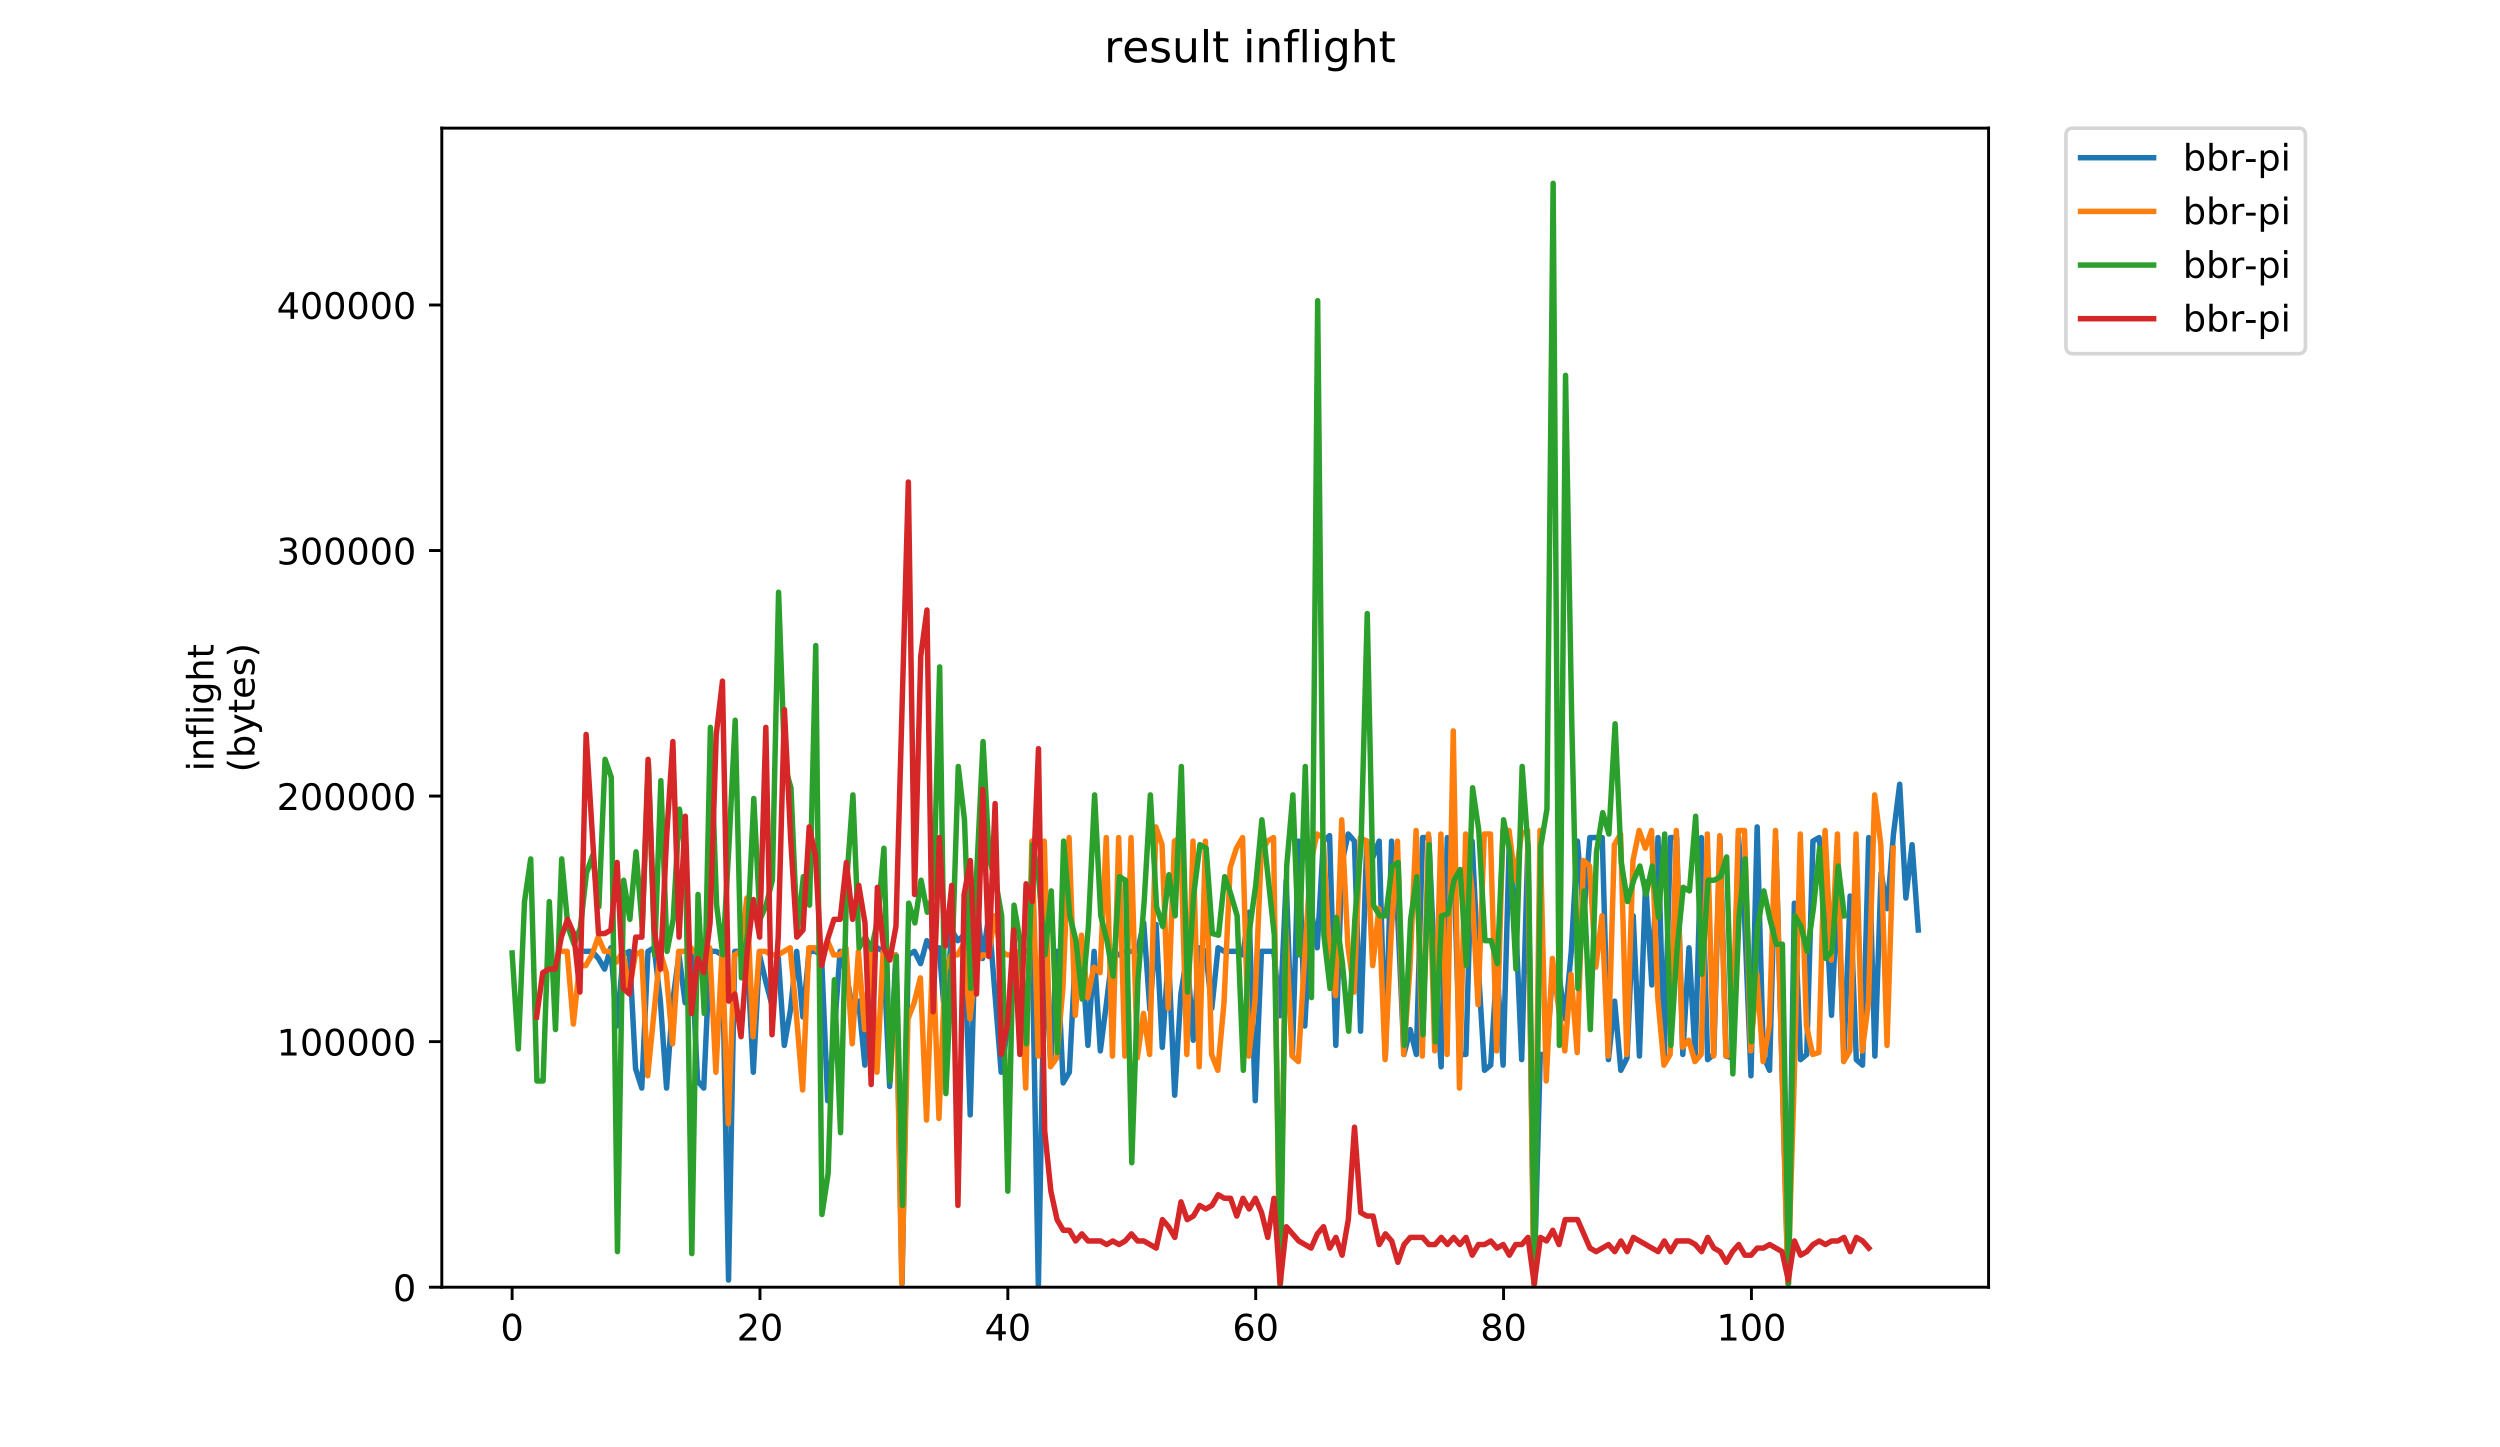 <?xml version="1.0" encoding="utf-8" standalone="no"?>
<!DOCTYPE svg PUBLIC "-//W3C//DTD SVG 1.1//EN"
  "http://www.w3.org/Graphics/SVG/1.1/DTD/svg11.dtd">
<!-- Created with matplotlib (https://matplotlib.org/) -->
<svg height="396pt" version="1.1" viewBox="0 0 684 396" width="684pt" xmlns="http://www.w3.org/2000/svg" xmlns:xlink="http://www.w3.org/1999/xlink">
 <defs>
  <style type="text/css">
*{stroke-linecap:butt;stroke-linejoin:round;}
  </style>
 </defs>
 <g id="figure_1">
  <g id="patch_1">
   <path d="M 0 396 
L 684 396 
L 684 0 
L 0 0 
z
" style="fill:#ffffff;"/>
  </g>
  <g id="axes_1">
   <g id="patch_2">
    <path d="M 120.879 352.174 
L 544.074 352.174 
L 544.074 35.062 
L 120.879 35.062 
z
" style="fill:#ffffff;"/>
   </g>
   <g id="matplotlib.axis_1">
    <g id="xtick_1">
     <g id="line2d_1">
      <defs>
       <path d="M 0 0 
L 0 3.5 
" id="mb6f74ca956" style="stroke:#000000;stroke-width:0.8;"/>
      </defs>
      <g>
       <use style="stroke:#000000;stroke-width:0.8;" x="140.115" xlink:href="#mb6f74ca956" y="352.174"/>
      </g>
     </g>
     <g id="text_1">
      <!-- 0 -->
      <defs>
       <path d="M 31.781 66.406 
Q 24.172 66.406 20.328 58.906 
Q 16.5 51.422 16.5 36.375 
Q 16.5 21.391 20.328 13.891 
Q 24.172 6.391 31.781 6.391 
Q 39.453 6.391 43.281 13.891 
Q 47.125 21.391 47.125 36.375 
Q 47.125 51.422 43.281 58.906 
Q 39.453 66.406 31.781 66.406 
z
M 31.781 74.219 
Q 44.047 74.219 50.516 64.516 
Q 56.984 54.828 56.984 36.375 
Q 56.984 17.969 50.516 8.266 
Q 44.047 -1.422 31.781 -1.422 
Q 19.531 -1.422 13.062 8.266 
Q 6.594 17.969 6.594 36.375 
Q 6.594 54.828 13.062 64.516 
Q 19.531 74.219 31.781 74.219 
z
" id="DejaVuSans-48"/>
      </defs>
      <g transform="translate(136.933 366.773)scale(0.1 -0.1)">
       <use xlink:href="#DejaVuSans-48"/>
      </g>
     </g>
    </g>
    <g id="xtick_2">
     <g id="line2d_2">
      <g>
       <use style="stroke:#000000;stroke-width:0.8;" x="207.93" xlink:href="#mb6f74ca956" y="352.174"/>
      </g>
     </g>
     <g id="text_2">
      <!-- 20 -->
      <defs>
       <path d="M 19.188 8.297 
L 53.609 8.297 
L 53.609 0 
L 7.328 0 
L 7.328 8.297 
Q 12.938 14.109 22.625 23.891 
Q 32.328 33.688 34.812 36.531 
Q 39.547 41.844 41.422 45.531 
Q 43.312 49.219 43.312 52.781 
Q 43.312 58.594 39.234 62.25 
Q 35.156 65.922 28.609 65.922 
Q 23.969 65.922 18.812 64.312 
Q 13.672 62.703 7.812 59.422 
L 7.812 69.391 
Q 13.766 71.781 18.938 73 
Q 24.125 74.219 28.422 74.219 
Q 39.75 74.219 46.484 68.547 
Q 53.219 62.891 53.219 53.422 
Q 53.219 48.922 51.531 44.891 
Q 49.859 40.875 45.406 35.406 
Q 44.188 33.984 37.641 27.219 
Q 31.109 20.453 19.188 8.297 
z
" id="DejaVuSans-50"/>
      </defs>
      <g transform="translate(201.568 366.773)scale(0.1 -0.1)">
       <use xlink:href="#DejaVuSans-50"/>
       <use x="63.623" xlink:href="#DejaVuSans-48"/>
      </g>
     </g>
    </g>
    <g id="xtick_3">
     <g id="line2d_3">
      <g>
       <use style="stroke:#000000;stroke-width:0.8;" x="275.745" xlink:href="#mb6f74ca956" y="352.174"/>
      </g>
     </g>
     <g id="text_3">
      <!-- 40 -->
      <defs>
       <path d="M 37.797 64.312 
L 12.891 25.391 
L 37.797 25.391 
z
M 35.203 72.906 
L 47.609 72.906 
L 47.609 25.391 
L 58.016 25.391 
L 58.016 17.188 
L 47.609 17.188 
L 47.609 0 
L 37.797 0 
L 37.797 17.188 
L 4.891 17.188 
L 4.891 26.703 
z
" id="DejaVuSans-52"/>
      </defs>
      <g transform="translate(269.383 366.773)scale(0.1 -0.1)">
       <use xlink:href="#DejaVuSans-52"/>
       <use x="63.623" xlink:href="#DejaVuSans-48"/>
      </g>
     </g>
    </g>
    <g id="xtick_4">
     <g id="line2d_4">
      <g>
       <use style="stroke:#000000;stroke-width:0.8;" x="343.561" xlink:href="#mb6f74ca956" y="352.174"/>
      </g>
     </g>
     <g id="text_4">
      <!-- 60 -->
      <defs>
       <path d="M 33.016 40.375 
Q 26.375 40.375 22.484 35.828 
Q 18.609 31.297 18.609 23.391 
Q 18.609 15.531 22.484 10.953 
Q 26.375 6.391 33.016 6.391 
Q 39.656 6.391 43.531 10.953 
Q 47.406 15.531 47.406 23.391 
Q 47.406 31.297 43.531 35.828 
Q 39.656 40.375 33.016 40.375 
z
M 52.594 71.297 
L 52.594 62.312 
Q 48.875 64.062 45.094 64.984 
Q 41.312 65.922 37.594 65.922 
Q 27.828 65.922 22.672 59.328 
Q 17.531 52.734 16.797 39.406 
Q 19.672 43.656 24.016 45.922 
Q 28.375 48.188 33.594 48.188 
Q 44.578 48.188 50.953 41.516 
Q 57.328 34.859 57.328 23.391 
Q 57.328 12.156 50.688 5.359 
Q 44.047 -1.422 33.016 -1.422 
Q 20.359 -1.422 13.672 8.266 
Q 6.984 17.969 6.984 36.375 
Q 6.984 53.656 15.188 63.938 
Q 23.391 74.219 37.203 74.219 
Q 40.922 74.219 44.703 73.484 
Q 48.484 72.75 52.594 71.297 
z
" id="DejaVuSans-54"/>
      </defs>
      <g transform="translate(337.198 366.773)scale(0.1 -0.1)">
       <use xlink:href="#DejaVuSans-54"/>
       <use x="63.623" xlink:href="#DejaVuSans-48"/>
      </g>
     </g>
    </g>
    <g id="xtick_5">
     <g id="line2d_5">
      <g>
       <use style="stroke:#000000;stroke-width:0.8;" x="411.376" xlink:href="#mb6f74ca956" y="352.174"/>
      </g>
     </g>
     <g id="text_5">
      <!-- 80 -->
      <defs>
       <path d="M 31.781 34.625 
Q 24.75 34.625 20.719 30.859 
Q 16.703 27.094 16.703 20.516 
Q 16.703 13.922 20.719 10.156 
Q 24.75 6.391 31.781 6.391 
Q 38.812 6.391 42.859 10.172 
Q 46.922 13.969 46.922 20.516 
Q 46.922 27.094 42.891 30.859 
Q 38.875 34.625 31.781 34.625 
z
M 21.922 38.812 
Q 15.578 40.375 12.031 44.719 
Q 8.5 49.078 8.5 55.328 
Q 8.5 64.062 14.719 69.141 
Q 20.953 74.219 31.781 74.219 
Q 42.672 74.219 48.875 69.141 
Q 55.078 64.062 55.078 55.328 
Q 55.078 49.078 51.531 44.719 
Q 48 40.375 41.703 38.812 
Q 48.828 37.156 52.797 32.312 
Q 56.781 27.484 56.781 20.516 
Q 56.781 9.906 50.312 4.234 
Q 43.844 -1.422 31.781 -1.422 
Q 19.734 -1.422 13.25 4.234 
Q 6.781 9.906 6.781 20.516 
Q 6.781 27.484 10.781 32.312 
Q 14.797 37.156 21.922 38.812 
z
M 18.312 54.391 
Q 18.312 48.734 21.844 45.562 
Q 25.391 42.391 31.781 42.391 
Q 38.141 42.391 41.719 45.562 
Q 45.312 48.734 45.312 54.391 
Q 45.312 60.062 41.719 63.234 
Q 38.141 66.406 31.781 66.406 
Q 25.391 66.406 21.844 63.234 
Q 18.312 60.062 18.312 54.391 
z
" id="DejaVuSans-56"/>
      </defs>
      <g transform="translate(405.013 366.773)scale(0.1 -0.1)">
       <use xlink:href="#DejaVuSans-56"/>
       <use x="63.623" xlink:href="#DejaVuSans-48"/>
      </g>
     </g>
    </g>
    <g id="xtick_6">
     <g id="line2d_6">
      <g>
       <use style="stroke:#000000;stroke-width:0.8;" x="479.191" xlink:href="#mb6f74ca956" y="352.174"/>
      </g>
     </g>
     <g id="text_6">
      <!-- 100 -->
      <defs>
       <path d="M 12.406 8.297 
L 28.516 8.297 
L 28.516 63.922 
L 10.984 60.406 
L 10.984 69.391 
L 28.422 72.906 
L 38.281 72.906 
L 38.281 8.297 
L 54.391 8.297 
L 54.391 0 
L 12.406 0 
z
" id="DejaVuSans-49"/>
      </defs>
      <g transform="translate(469.648 366.773)scale(0.1 -0.1)">
       <use xlink:href="#DejaVuSans-49"/>
       <use x="63.623" xlink:href="#DejaVuSans-48"/>
       <use x="127.246" xlink:href="#DejaVuSans-48"/>
      </g>
     </g>
    </g>
   </g>
   <g id="matplotlib.axis_2">
    <g id="ytick_1">
     <g id="line2d_7">
      <defs>
       <path d="M 0 0 
L -3.5 0 
" id="m36519bdb5d" style="stroke:#000000;stroke-width:0.8;"/>
      </defs>
      <g>
       <use style="stroke:#000000;stroke-width:0.8;" x="120.879" xlink:href="#m36519bdb5d" y="352.174"/>
      </g>
     </g>
     <g id="text_7">
      <!-- 0 -->
      <g transform="translate(107.516 355.973)scale(0.1 -0.1)">
       <use xlink:href="#DejaVuSans-48"/>
      </g>
     </g>
    </g>
    <g id="ytick_2">
     <g id="line2d_8">
      <g>
       <use style="stroke:#000000;stroke-width:0.8;" x="120.879" xlink:href="#m36519bdb5d" y="284.991"/>
      </g>
     </g>
     <g id="text_8">
      <!-- 100000 -->
      <g transform="translate(75.704 288.791)scale(0.1 -0.1)">
       <use xlink:href="#DejaVuSans-49"/>
       <use x="63.623" xlink:href="#DejaVuSans-48"/>
       <use x="127.246" xlink:href="#DejaVuSans-48"/>
       <use x="190.869" xlink:href="#DejaVuSans-48"/>
       <use x="254.492" xlink:href="#DejaVuSans-48"/>
       <use x="318.115" xlink:href="#DejaVuSans-48"/>
      </g>
     </g>
    </g>
    <g id="ytick_3">
     <g id="line2d_9">
      <g>
       <use style="stroke:#000000;stroke-width:0.8;" x="120.879" xlink:href="#m36519bdb5d" y="217.808"/>
      </g>
     </g>
     <g id="text_9">
      <!-- 200000 -->
      <g transform="translate(75.704 221.608)scale(0.1 -0.1)">
       <use xlink:href="#DejaVuSans-50"/>
       <use x="63.623" xlink:href="#DejaVuSans-48"/>
       <use x="127.246" xlink:href="#DejaVuSans-48"/>
       <use x="190.869" xlink:href="#DejaVuSans-48"/>
       <use x="254.492" xlink:href="#DejaVuSans-48"/>
       <use x="318.115" xlink:href="#DejaVuSans-48"/>
      </g>
     </g>
    </g>
    <g id="ytick_4">
     <g id="line2d_10">
      <g>
       <use style="stroke:#000000;stroke-width:0.8;" x="120.879" xlink:href="#m36519bdb5d" y="150.626"/>
      </g>
     </g>
     <g id="text_10">
      <!-- 300000 -->
      <defs>
       <path d="M 40.578 39.312 
Q 47.656 37.797 51.625 33 
Q 55.609 28.219 55.609 21.188 
Q 55.609 10.406 48.188 4.484 
Q 40.766 -1.422 27.094 -1.422 
Q 22.516 -1.422 17.656 -0.516 
Q 12.797 0.391 7.625 2.203 
L 7.625 11.719 
Q 11.719 9.328 16.594 8.109 
Q 21.484 6.891 26.812 6.891 
Q 36.078 6.891 40.938 10.547 
Q 45.797 14.203 45.797 21.188 
Q 45.797 27.641 41.281 31.266 
Q 36.766 34.906 28.719 34.906 
L 20.219 34.906 
L 20.219 43.016 
L 29.109 43.016 
Q 36.375 43.016 40.234 45.922 
Q 44.094 48.828 44.094 54.297 
Q 44.094 59.906 40.109 62.906 
Q 36.141 65.922 28.719 65.922 
Q 24.656 65.922 20.016 65.031 
Q 15.375 64.156 9.812 62.312 
L 9.812 71.094 
Q 15.438 72.656 20.344 73.438 
Q 25.25 74.219 29.594 74.219 
Q 40.828 74.219 47.359 69.109 
Q 53.906 64.016 53.906 55.328 
Q 53.906 49.266 50.438 45.094 
Q 46.969 40.922 40.578 39.312 
z
" id="DejaVuSans-51"/>
      </defs>
      <g transform="translate(75.704 154.425)scale(0.1 -0.1)">
       <use xlink:href="#DejaVuSans-51"/>
       <use x="63.623" xlink:href="#DejaVuSans-48"/>
       <use x="127.246" xlink:href="#DejaVuSans-48"/>
       <use x="190.869" xlink:href="#DejaVuSans-48"/>
       <use x="254.492" xlink:href="#DejaVuSans-48"/>
       <use x="318.115" xlink:href="#DejaVuSans-48"/>
      </g>
     </g>
    </g>
    <g id="ytick_5">
     <g id="line2d_11">
      <g>
       <use style="stroke:#000000;stroke-width:0.8;" x="120.879" xlink:href="#m36519bdb5d" y="83.443"/>
      </g>
     </g>
     <g id="text_11">
      <!-- 400000 -->
      <g transform="translate(75.704 87.242)scale(0.1 -0.1)">
       <use xlink:href="#DejaVuSans-52"/>
       <use x="63.623" xlink:href="#DejaVuSans-48"/>
       <use x="127.246" xlink:href="#DejaVuSans-48"/>
       <use x="190.869" xlink:href="#DejaVuSans-48"/>
       <use x="254.492" xlink:href="#DejaVuSans-48"/>
       <use x="318.115" xlink:href="#DejaVuSans-48"/>
      </g>
     </g>
    </g>
    <g id="text_12">
     <!-- inflight -->
     <defs>
      <path d="M 9.422 54.688 
L 18.406 54.688 
L 18.406 0 
L 9.422 0 
z
M 9.422 75.984 
L 18.406 75.984 
L 18.406 64.594 
L 9.422 64.594 
z
" id="DejaVuSans-105"/>
      <path d="M 54.891 33.016 
L 54.891 0 
L 45.906 0 
L 45.906 32.719 
Q 45.906 40.484 42.875 44.328 
Q 39.844 48.188 33.797 48.188 
Q 26.516 48.188 22.312 43.547 
Q 18.109 38.922 18.109 30.906 
L 18.109 0 
L 9.078 0 
L 9.078 54.688 
L 18.109 54.688 
L 18.109 46.188 
Q 21.344 51.125 25.703 53.562 
Q 30.078 56 35.797 56 
Q 45.219 56 50.047 50.172 
Q 54.891 44.344 54.891 33.016 
z
" id="DejaVuSans-110"/>
      <path d="M 37.109 75.984 
L 37.109 68.5 
L 28.516 68.5 
Q 23.688 68.5 21.797 66.547 
Q 19.922 64.594 19.922 59.516 
L 19.922 54.688 
L 34.719 54.688 
L 34.719 47.703 
L 19.922 47.703 
L 19.922 0 
L 10.891 0 
L 10.891 47.703 
L 2.297 47.703 
L 2.297 54.688 
L 10.891 54.688 
L 10.891 58.5 
Q 10.891 67.625 15.141 71.797 
Q 19.391 75.984 28.609 75.984 
z
" id="DejaVuSans-102"/>
      <path d="M 9.422 75.984 
L 18.406 75.984 
L 18.406 0 
L 9.422 0 
z
" id="DejaVuSans-108"/>
      <path d="M 45.406 27.984 
Q 45.406 37.75 41.375 43.109 
Q 37.359 48.484 30.078 48.484 
Q 22.859 48.484 18.828 43.109 
Q 14.797 37.75 14.797 27.984 
Q 14.797 18.266 18.828 12.891 
Q 22.859 7.516 30.078 7.516 
Q 37.359 7.516 41.375 12.891 
Q 45.406 18.266 45.406 27.984 
z
M 54.391 6.781 
Q 54.391 -7.172 48.188 -13.984 
Q 42 -20.797 29.203 -20.797 
Q 24.469 -20.797 20.266 -20.094 
Q 16.062 -19.391 12.109 -17.922 
L 12.109 -9.188 
Q 16.062 -11.328 19.922 -12.344 
Q 23.781 -13.375 27.781 -13.375 
Q 36.625 -13.375 41.016 -8.766 
Q 45.406 -4.156 45.406 5.172 
L 45.406 9.625 
Q 42.625 4.781 38.281 2.391 
Q 33.938 0 27.875 0 
Q 17.828 0 11.672 7.656 
Q 5.516 15.328 5.516 27.984 
Q 5.516 40.672 11.672 48.328 
Q 17.828 56 27.875 56 
Q 33.938 56 38.281 53.609 
Q 42.625 51.219 45.406 46.391 
L 45.406 54.688 
L 54.391 54.688 
z
" id="DejaVuSans-103"/>
      <path d="M 54.891 33.016 
L 54.891 0 
L 45.906 0 
L 45.906 32.719 
Q 45.906 40.484 42.875 44.328 
Q 39.844 48.188 33.797 48.188 
Q 26.516 48.188 22.312 43.547 
Q 18.109 38.922 18.109 30.906 
L 18.109 0 
L 9.078 0 
L 9.078 75.984 
L 18.109 75.984 
L 18.109 46.188 
Q 21.344 51.125 25.703 53.562 
Q 30.078 56 35.797 56 
Q 45.219 56 50.047 50.172 
Q 54.891 44.344 54.891 33.016 
z
" id="DejaVuSans-104"/>
      <path d="M 18.312 70.219 
L 18.312 54.688 
L 36.812 54.688 
L 36.812 47.703 
L 18.312 47.703 
L 18.312 18.016 
Q 18.312 11.328 20.141 9.422 
Q 21.969 7.516 27.594 7.516 
L 36.812 7.516 
L 36.812 0 
L 27.594 0 
Q 17.188 0 13.234 3.875 
Q 9.281 7.766 9.281 18.016 
L 9.281 47.703 
L 2.688 47.703 
L 2.688 54.688 
L 9.281 54.688 
L 9.281 70.219 
z
" id="DejaVuSans-116"/>
     </defs>
     <g transform="translate(58.426 211.018)rotate(-90)scale(0.1 -0.1)">
      <use xlink:href="#DejaVuSans-105"/>
      <use x="27.783" xlink:href="#DejaVuSans-110"/>
      <use x="91.162" xlink:href="#DejaVuSans-102"/>
      <use x="126.367" xlink:href="#DejaVuSans-108"/>
      <use x="154.15" xlink:href="#DejaVuSans-105"/>
      <use x="181.934" xlink:href="#DejaVuSans-103"/>
      <use x="245.41" xlink:href="#DejaVuSans-104"/>
      <use x="308.789" xlink:href="#DejaVuSans-116"/>
     </g>
     <!-- (bytes) -->
     <defs>
      <path d="M 31 75.875 
Q 24.469 64.656 21.281 53.656 
Q 18.109 42.672 18.109 31.391 
Q 18.109 20.125 21.312 9.062 
Q 24.516 -2 31 -13.188 
L 23.188 -13.188 
Q 15.875 -1.703 12.234 9.375 
Q 8.594 20.453 8.594 31.391 
Q 8.594 42.281 12.203 53.312 
Q 15.828 64.359 23.188 75.875 
z
" id="DejaVuSans-40"/>
      <path d="M 48.688 27.297 
Q 48.688 37.203 44.609 42.844 
Q 40.531 48.484 33.406 48.484 
Q 26.266 48.484 22.188 42.844 
Q 18.109 37.203 18.109 27.297 
Q 18.109 17.391 22.188 11.75 
Q 26.266 6.109 33.406 6.109 
Q 40.531 6.109 44.609 11.75 
Q 48.688 17.391 48.688 27.297 
z
M 18.109 46.391 
Q 20.953 51.266 25.266 53.625 
Q 29.594 56 35.594 56 
Q 45.562 56 51.781 48.094 
Q 58.016 40.188 58.016 27.297 
Q 58.016 14.406 51.781 6.484 
Q 45.562 -1.422 35.594 -1.422 
Q 29.594 -1.422 25.266 0.953 
Q 20.953 3.328 18.109 8.203 
L 18.109 0 
L 9.078 0 
L 9.078 75.984 
L 18.109 75.984 
z
" id="DejaVuSans-98"/>
      <path d="M 32.172 -5.078 
Q 28.375 -14.844 24.75 -17.812 
Q 21.141 -20.797 15.094 -20.797 
L 7.906 -20.797 
L 7.906 -13.281 
L 13.188 -13.281 
Q 16.891 -13.281 18.938 -11.516 
Q 21 -9.766 23.484 -3.219 
L 25.094 0.875 
L 2.984 54.688 
L 12.5 54.688 
L 29.594 11.922 
L 46.688 54.688 
L 56.203 54.688 
z
" id="DejaVuSans-121"/>
      <path d="M 56.203 29.594 
L 56.203 25.203 
L 14.891 25.203 
Q 15.484 15.922 20.484 11.062 
Q 25.484 6.203 34.422 6.203 
Q 39.594 6.203 44.453 7.469 
Q 49.312 8.734 54.109 11.281 
L 54.109 2.781 
Q 49.266 0.734 44.188 -0.344 
Q 39.109 -1.422 33.891 -1.422 
Q 20.797 -1.422 13.156 6.188 
Q 5.516 13.812 5.516 26.812 
Q 5.516 40.234 12.766 48.109 
Q 20.016 56 32.328 56 
Q 43.359 56 49.781 48.891 
Q 56.203 41.797 56.203 29.594 
z
M 47.219 32.234 
Q 47.125 39.594 43.094 43.984 
Q 39.062 48.391 32.422 48.391 
Q 24.906 48.391 20.391 44.141 
Q 15.875 39.891 15.188 32.172 
z
" id="DejaVuSans-101"/>
      <path d="M 44.281 53.078 
L 44.281 44.578 
Q 40.484 46.531 36.375 47.5 
Q 32.281 48.484 27.875 48.484 
Q 21.188 48.484 17.844 46.438 
Q 14.5 44.391 14.5 40.281 
Q 14.5 37.156 16.891 35.375 
Q 19.281 33.594 26.516 31.984 
L 29.594 31.297 
Q 39.156 29.25 43.188 25.516 
Q 47.219 21.781 47.219 15.094 
Q 47.219 7.469 41.188 3.016 
Q 35.156 -1.422 24.609 -1.422 
Q 20.219 -1.422 15.453 -0.562 
Q 10.688 0.297 5.422 2 
L 5.422 11.281 
Q 10.406 8.688 15.234 7.391 
Q 20.062 6.109 24.812 6.109 
Q 31.156 6.109 34.562 8.281 
Q 37.984 10.453 37.984 14.406 
Q 37.984 18.062 35.516 20.016 
Q 33.062 21.969 24.703 23.781 
L 21.578 24.516 
Q 13.234 26.266 9.516 29.906 
Q 5.812 33.547 5.812 39.891 
Q 5.812 47.609 11.281 51.797 
Q 16.75 56 26.812 56 
Q 31.781 56 36.172 55.266 
Q 40.578 54.547 44.281 53.078 
z
" id="DejaVuSans-115"/>
      <path d="M 8.016 75.875 
L 15.828 75.875 
Q 23.141 64.359 26.781 53.312 
Q 30.422 42.281 30.422 31.391 
Q 30.422 20.453 26.781 9.375 
Q 23.141 -1.703 15.828 -13.188 
L 8.016 -13.188 
Q 14.5 -2 17.703 9.062 
Q 20.906 20.125 20.906 31.391 
Q 20.906 42.672 17.703 53.656 
Q 14.5 64.656 8.016 75.875 
z
" id="DejaVuSans-41"/>
     </defs>
     <g transform="translate(69.624 211.295)rotate(-90)scale(0.1 -0.1)">
      <use xlink:href="#DejaVuSans-40"/>
      <use x="39.014" xlink:href="#DejaVuSans-98"/>
      <use x="102.49" xlink:href="#DejaVuSans-121"/>
      <use x="161.67" xlink:href="#DejaVuSans-116"/>
      <use x="200.879" xlink:href="#DejaVuSans-101"/>
      <use x="262.402" xlink:href="#DejaVuSans-115"/>
      <use x="314.502" xlink:href="#DejaVuSans-41"/>
     </g>
    </g>
   </g>
   <g id="line2d_12">
    <path clip-path="url(#p67ef77e852)" d="M 160.33 260.29 
L 162.026 260.29 
L 163.721 262.235 
L 165.417 265.154 
L 167.112 259.317 
L 168.807 280.718 
L 170.503 261.262 
L 172.198 260.29 
L 173.894 292.392 
L 175.589 297.697 
L 177.284 260.29 
L 178.98 259.317 
L 180.675 273.909 
L 182.37 297.697 
L 184.066 273.909 
L 185.761 261.262 
L 187.457 274.35 
L 189.152 260.29 
L 190.847 295.751 
L 192.543 297.697 
L 194.238 260.29 
L 195.934 260.29 
L 197.629 261.262 
L 199.324 350.229 
L 201.02 260.29 
L 202.715 260.29 
L 204.41 261.262 
L 206.106 293.365 
L 207.801 261.262 
L 209.497 268.513 
L 211.192 274.882 
L 212.887 261.262 
L 214.583 286.023 
L 216.278 276.295 
L 217.973 260.29 
L 219.669 278.241 
L 221.364 260.29 
L 223.06 260.29 
L 224.755 261.262 
L 226.45 301.147 
L 228.146 284.078 
L 229.841 260.29 
L 231.537 266.567 
L 233.232 275.854 
L 234.927 273.909 
L 236.623 291.419 
L 238.318 261.262 
L 240.013 259.317 
L 241.709 260.29 
L 243.404 297.256 
L 245.1 261.262 
L 246.795 351.201 
L 248.49 261.262 
L 250.186 260.29 
L 251.881 263.649 
L 253.577 257.371 
L 255.272 260.29 
L 256.967 259.317 
L 258.663 280.718 
L 260.358 254.453 
L 262.053 257.371 
L 263.749 255.866 
L 265.444 305.039 
L 267.14 246.67 
L 268.835 262.235 
L 270.53 250.561 
L 273.921 293.365 
L 275.617 281.691 
L 277.312 271.431 
L 279.007 260.29 
L 280.703 260.29 
L 282.398 259.317 
L 284.093 352.174 
L 285.789 261.262 
L 287.484 290.447 
L 289.18 260.29 
L 290.875 296.283 
L 292.57 293.365 
L 294.266 260.29 
L 295.961 260.29 
L 297.656 286.023 
L 299.352 260.29 
L 301.047 287.528 
L 302.743 274.35 
L 304.438 260.29 
L 306.133 261.262 
L 307.829 260.29 
L 311.22 260.29 
L 312.915 252.507 
L 314.61 276.295 
L 316.306 252.948 
L 318.001 286.555 
L 319.696 261.262 
L 321.392 299.643 
L 323.087 271.963 
L 324.783 261.262 
L 326.478 284.61 
L 328.173 259.317 
L 329.869 260.29 
L 331.564 275.854 
L 333.26 259.317 
L 334.955 260.29 
L 338.346 260.29 
L 340.041 261.262 
L 341.736 249.589 
L 343.432 301.147 
L 345.127 260.29 
L 348.518 260.29 
L 350.213 277.908 
L 351.909 240.833 
L 353.604 288.942 
L 355.299 230.132 
L 356.995 280.718 
L 358.69 248.616 
L 360.386 259.317 
L 362.081 230.132 
L 363.776 228.628 
L 365.472 286.023 
L 367.167 235.969 
L 368.863 228.187 
L 370.558 230.132 
L 372.253 282.132 
L 373.949 230.132 
L 375.644 234.464 
L 377.339 230.132 
L 379.035 288.942 
L 380.73 230.132 
L 382.426 251.002 
L 384.121 288.501 
L 385.816 281.691 
L 387.512 288.501 
L 389.207 229.16 
L 390.903 229.16 
L 392.598 266.126 
L 394.293 291.86 
L 395.989 229.16 
L 397.684 233.492 
L 399.379 288.501 
L 401.075 288.501 
L 402.77 230.132 
L 404.466 264.621 
L 406.161 292.833 
L 407.856 291.419 
L 409.552 264.181 
L 411.247 291.419 
L 412.943 230.132 
L 414.638 251.002 
L 416.333 289.914 
L 418.029 231.105 
L 419.724 351.201 
L 421.419 288.501 
L 423.115 288.501 
L 424.81 265.594 
L 426.506 266.567 
L 428.201 278.773 
L 429.896 260.29 
L 431.592 230.132 
L 433.287 251.002 
L 434.982 229.16 
L 438.373 229.16 
L 440.069 289.914 
L 441.764 273.909 
L 443.459 292.833 
L 445.155 289.474 
L 446.85 250.561 
L 448.546 288.942 
L 450.241 241.274 
L 451.936 269.486 
L 453.632 229.16 
L 455.327 289.914 
L 457.022 229.16 
L 458.718 229.16 
L 460.413 288.501 
L 462.109 259.317 
L 463.804 288.942 
L 465.499 229.16 
L 467.195 289.914 
L 468.89 288.501 
L 470.586 229.16 
L 472.281 288.942 
L 473.976 289.474 
L 475.672 229.16 
L 477.367 252.507 
L 479.062 294.338 
L 480.758 226.241 
L 482.453 288.942 
L 484.149 292.833 
L 485.844 230.132 
L 489.235 351.201 
L 490.93 247.111 
L 492.625 289.914 
L 494.321 288.501 
L 496.016 230.132 
L 497.712 229.16 
L 499.407 244.725 
L 501.102 277.8 
L 502.798 242.779 
L 504.493 288.942 
L 506.189 245.165 
L 507.884 289.914 
L 509.579 291.419 
L 511.275 229.16 
L 512.97 288.942 
L 514.665 238.888 
L 516.361 248.616 
L 518.056 228.187 
L 519.752 214.568 
L 521.447 245.697 
L 523.142 231.105 
L 524.838 254.453 
L 524.838 254.453 
" style="fill:none;stroke:#1f77b4;stroke-linecap:square;stroke-width:1.5;"/>
   </g>
   <g id="line2d_13">
    <path clip-path="url(#p67ef77e852)" d="M 153.478 260.29 
L 155.173 260.29 
L 156.869 280.186 
L 158.564 264.181 
L 160.259 264.181 
L 161.955 261.262 
L 163.65 256.398 
L 165.345 260.29 
L 167.041 260.29 
L 168.736 263.208 
L 170.432 260.29 
L 172.127 270.99 
L 173.822 261.262 
L 175.518 260.29 
L 177.213 294.338 
L 180.604 260.29 
L 182.299 266.126 
L 183.995 285.583 
L 185.69 260.29 
L 187.385 260.29 
L 189.081 259.317 
L 190.776 261.262 
L 194.167 259.317 
L 195.862 293.365 
L 197.558 260.29 
L 199.253 307.425 
L 200.948 261.262 
L 202.644 260.29 
L 204.339 245.697 
L 206.035 283.637 
L 207.73 260.29 
L 209.425 260.29 
L 211.121 261.262 
L 212.816 261.262 
L 216.207 259.317 
L 217.902 277.8 
L 219.598 298.229 
L 221.293 259.317 
L 222.988 259.317 
L 224.684 261.262 
L 226.379 257.371 
L 228.075 261.262 
L 229.77 261.262 
L 231.465 259.317 
L 233.161 285.583 
L 234.856 260.29 
L 236.552 281.691 
L 238.247 260.29 
L 239.942 293.365 
L 241.638 260.29 
L 243.333 261.262 
L 245.028 261.262 
L 246.724 351.201 
L 248.419 278.773 
L 250.115 274.35 
L 251.81 267.54 
L 253.505 306.452 
L 255.201 260.29 
L 256.896 306.011 
L 258.591 265.594 
L 260.287 261.262 
L 261.982 261.262 
L 263.678 258.344 
L 265.373 278.773 
L 267.068 263.208 
L 268.764 261.262 
L 270.459 261.37 
L 272.155 250.561 
L 273.85 260.29 
L 275.545 261.262 
L 277.241 261.262 
L 278.936 260.29 
L 280.631 297.697 
L 282.327 230.132 
L 284.022 288.942 
L 285.718 230.132 
L 287.413 291.86 
L 289.108 289.474 
L 290.804 270.458 
L 292.499 229.16 
L 294.195 277.8 
L 295.89 255.866 
L 297.585 272.936 
L 299.281 264.621 
L 300.976 266.126 
L 302.671 229.16 
L 304.367 288.942 
L 306.062 229.16 
L 307.758 288.942 
L 309.453 229.16 
L 311.148 289.474 
L 312.844 277.268 
L 314.539 288.501 
L 316.234 226.241 
L 317.93 231.105 
L 319.625 275.854 
L 321.321 230.132 
L 323.016 229.16 
L 324.711 288.501 
L 326.407 230.132 
L 328.102 291.86 
L 329.798 230.132 
L 331.493 288.501 
L 333.188 292.833 
L 334.884 274.35 
L 336.579 237.383 
L 338.274 232.078 
L 339.97 229.16 
L 341.665 288.942 
L 343.361 273.909 
L 345.056 233.492 
L 346.751 230.132 
L 348.447 229.16 
L 350.142 351.201 
L 351.838 254.453 
L 353.533 288.942 
L 355.228 290.447 
L 356.924 262.235 
L 358.619 235.969 
L 360.314 228.187 
L 362.01 229.16 
L 363.705 260.29 
L 365.401 272.404 
L 367.096 224.296 
L 368.791 258.785 
L 370.487 271.431 
L 372.182 229.16 
L 373.877 230.132 
L 375.573 264.181 
L 377.268 248.616 
L 378.964 289.914 
L 380.659 254.893 
L 382.354 230.132 
L 384.05 288.501 
L 385.745 265.154 
L 387.441 227.214 
L 389.136 288.942 
L 390.831 228.187 
L 392.527 287.528 
L 394.222 228.187 
L 395.917 288.501 
L 397.613 199.975 
L 399.308 297.697 
L 401.004 228.187 
L 402.699 243.22 
L 404.394 274.882 
L 406.09 228.187 
L 407.785 228.187 
L 409.481 287.528 
L 411.176 227.214 
L 412.871 227.214 
L 414.567 240.833 
L 416.262 228.187 
L 417.957 227.214 
L 419.653 351.201 
L 421.348 227.214 
L 423.044 295.751 
L 424.739 262.235 
L 426.434 275.854 
L 428.13 287.528 
L 429.825 266.567 
L 431.521 287.969 
L 433.216 235.437 
L 434.911 236.942 
L 436.607 264.621 
L 438.302 250.561 
L 439.997 288.942 
L 441.693 231.105 
L 443.388 228.187 
L 445.084 288.501 
L 446.779 235.437 
L 448.474 227.214 
L 450.17 232.078 
L 451.865 227.214 
L 453.56 272.936 
L 455.256 291.419 
L 456.951 288.501 
L 458.647 227.214 
L 460.342 286.555 
L 462.037 284.61 
L 463.733 290.447 
L 465.428 288.501 
L 467.124 228.187 
L 468.819 288.942 
L 470.514 228.628 
L 472.21 288.942 
L 473.905 288.501 
L 475.6 227.214 
L 477.296 227.214 
L 478.991 287.528 
L 480.687 266.567 
L 482.382 290.447 
L 484.077 280.718 
L 485.773 227.214 
L 489.164 351.201 
L 490.859 296.724 
L 492.554 228.187 
L 494.25 280.718 
L 495.945 288.501 
L 497.64 287.969 
L 499.336 227.214 
L 501.031 262.676 
L 502.727 228.187 
L 504.422 290.447 
L 506.117 287.528 
L 507.813 228.187 
L 509.508 287.528 
L 511.203 274.35 
L 512.899 217.486 
L 514.594 231.105 
L 516.29 286.023 
L 517.985 232.078 
L 517.985 232.078 
" style="fill:none;stroke:#ff7f0e;stroke-linecap:square;stroke-width:1.5;"/>
   </g>
   <g id="line2d_14">
    <path clip-path="url(#p67ef77e852)" d="M 140.115 260.73 
L 141.81 286.996 
L 143.506 246.67 
L 145.201 234.997 
L 146.896 295.751 
L 148.592 295.751 
L 150.287 246.67 
L 151.982 281.691 
L 153.678 234.997 
L 155.373 253.48 
L 157.069 258.344 
L 158.764 253.921 
L 160.459 238.888 
L 162.155 234.024 
L 163.85 248.084 
L 165.545 207.758 
L 167.241 212.622 
L 168.936 342.446 
L 170.632 240.833 
L 172.327 251.534 
L 174.022 233.051 
L 175.718 253.48 
L 177.413 208.731 
L 179.109 261.262 
L 180.804 213.595 
L 182.499 260.29 
L 184.195 251.534 
L 185.89 221.377 
L 187.585 234.024 
L 189.281 342.978 
L 190.976 244.725 
L 192.672 277.268 
L 194.367 199.003 
L 196.062 247.643 
L 197.758 261.262 
L 199.453 231.105 
L 201.149 197.057 
L 202.844 267.54 
L 204.539 255.425 
L 206.235 218.459 
L 207.93 251.534 
L 209.625 247.643 
L 211.321 240.833 
L 213.016 162.036 
L 214.712 209.704 
L 216.407 215.54 
L 218.102 255.425 
L 219.798 239.861 
L 221.493 247.643 
L 223.188 176.628 
L 224.884 332.277 
L 226.579 321.044 
L 228.275 268.072 
L 229.97 309.903 
L 231.665 240.833 
L 233.361 217.486 
L 235.056 259.317 
L 236.752 256.398 
L 238.447 259.757 
L 240.142 251.534 
L 241.838 232.078 
L 243.533 295.751 
L 245.228 261.703 
L 246.924 329.8 
L 248.619 247.111 
L 250.315 252.507 
L 252.01 240.833 
L 253.705 249.589 
L 255.401 244.725 
L 257.096 182.465 
L 258.792 299.202 
L 260.487 262.235 
L 262.182 209.704 
L 263.878 224.296 
L 265.573 270.458 
L 267.268 237.915 
L 268.964 202.894 
L 270.659 234.997 
L 272.355 240.833 
L 274.05 250.561 
L 275.745 325.908 
L 277.441 247.643 
L 279.136 257.812 
L 280.832 285.583 
L 282.527 231.105 
L 284.222 240.833 
L 285.918 261.262 
L 287.613 243.752 
L 289.308 287.969 
L 291.004 230.132 
L 292.699 250.561 
L 294.395 257.371 
L 296.09 273.377 
L 297.785 253.48 
L 299.481 217.486 
L 301.176 250.561 
L 302.871 257.371 
L 304.567 267.099 
L 306.262 239.861 
L 307.958 240.833 
L 309.653 318.126 
L 311.348 268.072 
L 313.044 246.67 
L 314.739 217.486 
L 316.435 248.084 
L 318.13 253.48 
L 319.825 239.328 
L 321.521 250.561 
L 323.216 209.704 
L 324.911 271.431 
L 326.607 244.725 
L 328.302 231.105 
L 329.998 232.078 
L 331.693 255.425 
L 333.388 255.866 
L 335.084 239.861 
L 336.779 244.725 
L 338.475 250.561 
L 340.17 292.833 
L 341.865 254.453 
L 343.561 242.247 
L 345.256 224.296 
L 348.647 255.866 
L 350.342 351.201 
L 352.038 236.942 
L 353.733 217.486 
L 355.428 261.262 
L 357.124 209.704 
L 358.819 272.936 
L 360.514 82.266 
L 362.21 255.866 
L 363.905 270.458 
L 365.601 251.002 
L 367.296 263.649 
L 368.991 282.132 
L 370.687 251.534 
L 372.382 231.105 
L 374.078 167.873 
L 375.773 247.643 
L 377.468 250.561 
L 379.164 250.561 
L 380.859 236.942 
L 382.554 235.969 
L 384.25 286.023 
L 385.945 251.534 
L 387.641 239.861 
L 389.336 283.105 
L 391.031 231.105 
L 392.727 285.05 
L 394.422 250.561 
L 396.118 250.029 
L 397.813 240.833 
L 399.508 237.915 
L 401.204 264.181 
L 402.899 215.54 
L 404.594 227.214 
L 406.29 257.371 
L 407.985 257.371 
L 409.681 263.649 
L 411.376 224.296 
L 413.071 233.051 
L 414.767 265.154 
L 416.462 209.704 
L 418.157 233.051 
L 419.853 351.201 
L 421.548 231.546 
L 423.244 221.377 
L 424.939 50.163 
L 426.634 286.023 
L 428.33 102.695 
L 430.025 197.057 
L 431.721 270.458 
L 433.416 243.752 
L 435.111 281.691 
L 436.807 233.051 
L 438.502 222.35 
L 440.197 228.187 
L 441.893 198.03 
L 443.588 235.969 
L 445.284 246.67 
L 446.979 240.833 
L 448.674 236.942 
L 450.37 244.725 
L 452.065 236.942 
L 453.761 251.002 
L 455.456 228.187 
L 457.151 286.023 
L 458.847 259.757 
L 460.542 242.779 
L 462.237 243.752 
L 463.933 223.323 
L 465.628 266.567 
L 467.324 240.833 
L 469.019 240.833 
L 470.714 239.861 
L 472.41 234.464 
L 474.105 293.806 
L 475.801 250.561 
L 477.496 234.997 
L 479.191 285.05 
L 480.887 253.48 
L 482.582 243.752 
L 484.277 251.534 
L 485.973 258.344 
L 487.668 258.344 
L 489.364 351.201 
L 491.059 250.561 
L 492.754 253.48 
L 494.45 260.29 
L 496.145 248.616 
L 497.84 232.078 
L 499.536 262.235 
L 501.231 260.29 
L 502.927 236.942 
L 504.622 250.561 
L 504.622 250.561 
" style="fill:none;stroke:#2ca02c;stroke-linecap:square;stroke-width:1.5;"/>
   </g>
   <g id="line2d_15">
    <path clip-path="url(#p67ef77e852)" d="M 146.801 278.241 
L 148.497 266.126 
L 150.192 265.154 
L 151.887 265.154 
L 153.583 256.398 
L 155.278 251.534 
L 156.974 255.425 
L 158.669 271.431 
L 160.364 200.948 
L 163.755 255.425 
L 165.451 255.425 
L 167.146 254.453 
L 168.841 235.969 
L 170.537 270.458 
L 172.232 271.963 
L 173.927 256.398 
L 175.623 256.398 
L 177.318 207.758 
L 179.014 254.453 
L 180.709 265.154 
L 182.404 228.628 
L 184.1 202.894 
L 185.795 256.398 
L 187.491 223.323 
L 189.186 277.268 
L 190.881 262.235 
L 192.577 266.126 
L 194.272 252.507 
L 195.967 200.948 
L 197.663 186.356 
L 199.358 273.909 
L 201.054 271.963 
L 202.749 283.637 
L 204.444 260.29 
L 206.14 246.138 
L 207.835 256.398 
L 209.53 199.003 
L 211.226 283.105 
L 212.921 256.398 
L 214.617 194.139 
L 216.312 229.16 
L 218.007 256.398 
L 219.703 254.453 
L 221.398 226.241 
L 223.094 234.024 
L 224.789 264.181 
L 226.484 256.839 
L 228.18 251.534 
L 229.875 251.534 
L 231.57 235.969 
L 233.266 251.534 
L 234.961 242.247 
L 236.657 252.507 
L 238.352 296.724 
L 240.047 242.779 
L 241.743 259.317 
L 243.438 262.676 
L 245.134 253.48 
L 248.524 131.879 
L 250.22 244.725 
L 251.915 179.546 
L 253.61 166.9 
L 255.306 276.827 
L 257.001 229.16 
L 258.697 258.785 
L 260.392 242.247 
L 262.087 329.8 
L 263.783 244.725 
L 265.478 235.437 
L 267.174 271.963 
L 268.869 215.981 
L 270.564 261.703 
L 272.26 219.872 
L 273.955 288.501 
L 275.65 280.186 
L 277.346 254.453 
L 279.041 288.501 
L 280.737 241.806 
L 282.432 246.67 
L 284.127 204.839 
L 285.823 309.371 
L 287.518 325.908 
L 289.213 333.691 
L 290.909 336.609 
L 292.604 336.609 
L 294.3 339.528 
L 295.995 337.582 
L 297.69 339.528 
L 301.081 339.528 
L 302.777 340.5 
L 304.472 339.528 
L 306.167 340.5 
L 307.863 339.528 
L 309.558 337.582 
L 311.253 339.528 
L 312.949 339.528 
L 316.34 341.473 
L 318.035 333.691 
L 319.73 335.636 
L 321.426 338.555 
L 323.121 328.827 
L 324.817 333.691 
L 326.512 332.718 
L 328.207 329.8 
L 329.903 330.772 
L 331.598 329.8 
L 333.293 326.881 
L 334.989 327.854 
L 336.684 327.854 
L 338.38 332.718 
L 340.075 327.854 
L 341.77 330.772 
L 343.466 327.854 
L 345.161 331.745 
L 346.856 338.555 
L 348.552 327.854 
L 350.247 351.201 
L 351.943 335.636 
L 355.333 339.528 
L 358.724 341.473 
L 360.42 337.582 
L 362.115 335.636 
L 363.81 341.473 
L 365.506 338.555 
L 367.201 343.419 
L 368.896 333.691 
L 370.592 308.398 
L 372.287 331.745 
L 373.983 332.718 
L 375.678 332.718 
L 377.373 340.5 
L 379.069 337.582 
L 380.764 339.528 
L 382.46 345.365 
L 384.155 340.5 
L 385.85 338.555 
L 389.241 338.555 
L 390.936 340.5 
L 392.632 340.5 
L 394.327 338.555 
L 396.023 340.5 
L 397.718 338.555 
L 399.413 340.5 
L 401.109 338.555 
L 402.804 343.419 
L 404.499 340.5 
L 406.195 340.5 
L 407.89 339.528 
L 409.586 341.473 
L 411.281 340.5 
L 412.976 343.419 
L 414.672 340.5 
L 416.367 340.5 
L 418.063 338.555 
L 419.758 351.201 
L 421.453 338.555 
L 423.149 339.528 
L 424.844 336.609 
L 426.539 340.5 
L 428.235 333.691 
L 431.626 333.691 
L 435.016 341.473 
L 436.712 342.446 
L 440.103 340.5 
L 441.798 342.446 
L 443.493 339.528 
L 445.189 342.446 
L 446.884 338.555 
L 453.666 342.446 
L 455.361 339.528 
L 457.056 342.446 
L 458.752 339.528 
L 462.143 339.528 
L 463.838 340.5 
L 465.533 342.446 
L 467.229 338.555 
L 468.924 341.473 
L 470.619 342.446 
L 472.315 345.365 
L 474.01 342.446 
L 475.706 340.5 
L 477.401 343.419 
L 479.096 343.419 
L 480.792 341.473 
L 482.487 341.473 
L 484.182 340.5 
L 487.573 342.446 
L 489.269 350.229 
L 490.964 339.528 
L 492.659 343.419 
L 494.355 342.446 
L 496.05 340.5 
L 497.746 339.528 
L 499.441 340.5 
L 501.136 339.528 
L 502.832 339.528 
L 504.527 338.555 
L 506.222 342.446 
L 507.918 338.555 
L 509.613 339.528 
L 511.309 341.473 
L 511.309 341.473 
" style="fill:none;stroke:#d62728;stroke-linecap:square;stroke-width:1.5;"/>
   </g>
   <g id="patch_3">
    <path d="M 120.879 352.174 
L 120.879 35.062 
" style="fill:none;stroke:#000000;stroke-linecap:square;stroke-linejoin:miter;stroke-width:0.8;"/>
   </g>
   <g id="patch_4">
    <path d="M 544.074 352.174 
L 544.074 35.062 
" style="fill:none;stroke:#000000;stroke-linecap:square;stroke-linejoin:miter;stroke-width:0.8;"/>
   </g>
   <g id="patch_5">
    <path d="M 120.879 352.174 
L 544.074 352.174 
" style="fill:none;stroke:#000000;stroke-linecap:square;stroke-linejoin:miter;stroke-width:0.8;"/>
   </g>
   <g id="patch_6">
    <path d="M 120.879 35.062 
L 544.074 35.062 
" style="fill:none;stroke:#000000;stroke-linecap:square;stroke-linejoin:miter;stroke-width:0.8;"/>
   </g>
   <g id="legend_1">
    <g id="patch_7">
     <path d="M 567.234 96.775 
L 628.766 96.775 
Q 630.766 96.775 630.766 94.775 
L 630.766 37.062 
Q 630.766 35.062 628.766 35.062 
L 567.234 35.062 
Q 565.234 35.062 565.234 37.062 
L 565.234 94.775 
Q 565.234 96.775 567.234 96.775 
z
" style="fill:#ffffff;opacity:0.8;stroke:#cccccc;stroke-linejoin:miter;"/>
    </g>
    <g id="line2d_16">
     <path d="M 569.234 43.161 
L 589.234 43.161 
" style="fill:none;stroke:#1f77b4;stroke-linecap:square;stroke-width:1.5;"/>
    </g>
    <g id="line2d_17"/>
    <g id="text_13">
     <!-- bbr-pi -->
     <defs>
      <path d="M 41.109 46.297 
Q 39.594 47.172 37.812 47.578 
Q 36.031 48 33.891 48 
Q 26.266 48 22.188 43.047 
Q 18.109 38.094 18.109 28.812 
L 18.109 0 
L 9.078 0 
L 9.078 54.688 
L 18.109 54.688 
L 18.109 46.188 
Q 20.953 51.172 25.484 53.578 
Q 30.031 56 36.531 56 
Q 37.453 56 38.578 55.875 
Q 39.703 55.766 41.062 55.516 
z
" id="DejaVuSans-114"/>
      <path d="M 4.891 31.391 
L 31.203 31.391 
L 31.203 23.391 
L 4.891 23.391 
z
" id="DejaVuSans-45"/>
      <path d="M 18.109 8.203 
L 18.109 -20.797 
L 9.078 -20.797 
L 9.078 54.688 
L 18.109 54.688 
L 18.109 46.391 
Q 20.953 51.266 25.266 53.625 
Q 29.594 56 35.594 56 
Q 45.562 56 51.781 48.094 
Q 58.016 40.188 58.016 27.297 
Q 58.016 14.406 51.781 6.484 
Q 45.562 -1.422 35.594 -1.422 
Q 29.594 -1.422 25.266 0.953 
Q 20.953 3.328 18.109 8.203 
z
M 48.688 27.297 
Q 48.688 37.203 44.609 42.844 
Q 40.531 48.484 33.406 48.484 
Q 26.266 48.484 22.188 42.844 
Q 18.109 37.203 18.109 27.297 
Q 18.109 17.391 22.188 11.75 
Q 26.266 6.109 33.406 6.109 
Q 40.531 6.109 44.609 11.75 
Q 48.688 17.391 48.688 27.297 
z
" id="DejaVuSans-112"/>
     </defs>
     <g transform="translate(597.234 46.661)scale(0.1 -0.1)">
      <use xlink:href="#DejaVuSans-98"/>
      <use x="63.477" xlink:href="#DejaVuSans-98"/>
      <use x="126.953" xlink:href="#DejaVuSans-114"/>
      <use x="167.973" xlink:href="#DejaVuSans-45"/>
      <use x="204.057" xlink:href="#DejaVuSans-112"/>
      <use x="267.533" xlink:href="#DejaVuSans-105"/>
     </g>
    </g>
    <g id="line2d_18">
     <path d="M 569.234 57.839 
L 589.234 57.839 
" style="fill:none;stroke:#ff7f0e;stroke-linecap:square;stroke-width:1.5;"/>
    </g>
    <g id="line2d_19"/>
    <g id="text_14">
     <!-- bbr-pi -->
     <g transform="translate(597.234 61.339)scale(0.1 -0.1)">
      <use xlink:href="#DejaVuSans-98"/>
      <use x="63.477" xlink:href="#DejaVuSans-98"/>
      <use x="126.953" xlink:href="#DejaVuSans-114"/>
      <use x="167.973" xlink:href="#DejaVuSans-45"/>
      <use x="204.057" xlink:href="#DejaVuSans-112"/>
      <use x="267.533" xlink:href="#DejaVuSans-105"/>
     </g>
    </g>
    <g id="line2d_20">
     <path d="M 569.234 72.517 
L 589.234 72.517 
" style="fill:none;stroke:#2ca02c;stroke-linecap:square;stroke-width:1.5;"/>
    </g>
    <g id="line2d_21"/>
    <g id="text_15">
     <!-- bbr-pi -->
     <g transform="translate(597.234 76.017)scale(0.1 -0.1)">
      <use xlink:href="#DejaVuSans-98"/>
      <use x="63.477" xlink:href="#DejaVuSans-98"/>
      <use x="126.953" xlink:href="#DejaVuSans-114"/>
      <use x="167.973" xlink:href="#DejaVuSans-45"/>
      <use x="204.057" xlink:href="#DejaVuSans-112"/>
      <use x="267.533" xlink:href="#DejaVuSans-105"/>
     </g>
    </g>
    <g id="line2d_22">
     <path d="M 569.234 87.195 
L 589.234 87.195 
" style="fill:none;stroke:#d62728;stroke-linecap:square;stroke-width:1.5;"/>
    </g>
    <g id="line2d_23"/>
    <g id="text_16">
     <!-- bbr-pi -->
     <g transform="translate(597.234 90.695)scale(0.1 -0.1)">
      <use xlink:href="#DejaVuSans-98"/>
      <use x="63.477" xlink:href="#DejaVuSans-98"/>
      <use x="126.953" xlink:href="#DejaVuSans-114"/>
      <use x="167.973" xlink:href="#DejaVuSans-45"/>
      <use x="204.057" xlink:href="#DejaVuSans-112"/>
      <use x="267.533" xlink:href="#DejaVuSans-105"/>
     </g>
    </g>
   </g>
  </g>
  <g id="text_17">
   <!-- result inflight -->
   <defs>
    <path d="M 8.5 21.578 
L 8.5 54.688 
L 17.484 54.688 
L 17.484 21.922 
Q 17.484 14.156 20.5 10.266 
Q 23.531 6.391 29.594 6.391 
Q 36.859 6.391 41.078 11.031 
Q 45.312 15.672 45.312 23.688 
L 45.312 54.688 
L 54.297 54.688 
L 54.297 0 
L 45.312 0 
L 45.312 8.406 
Q 42.047 3.422 37.719 1 
Q 33.406 -1.422 27.688 -1.422 
Q 18.266 -1.422 13.375 4.438 
Q 8.5 10.297 8.5 21.578 
z
M 31.109 56 
z
" id="DejaVuSans-117"/>
    <path id="DejaVuSans-32"/>
   </defs>
   <g transform="translate(302.11 17.038)scale(0.12 -0.12)">
    <use xlink:href="#DejaVuSans-114"/>
    <use x="41.082" xlink:href="#DejaVuSans-101"/>
    <use x="102.605" xlink:href="#DejaVuSans-115"/>
    <use x="154.705" xlink:href="#DejaVuSans-117"/>
    <use x="218.084" xlink:href="#DejaVuSans-108"/>
    <use x="245.867" xlink:href="#DejaVuSans-116"/>
    <use x="285.076" xlink:href="#DejaVuSans-32"/>
    <use x="316.863" xlink:href="#DejaVuSans-105"/>
    <use x="344.646" xlink:href="#DejaVuSans-110"/>
    <use x="408.025" xlink:href="#DejaVuSans-102"/>
    <use x="443.23" xlink:href="#DejaVuSans-108"/>
    <use x="471.014" xlink:href="#DejaVuSans-105"/>
    <use x="498.797" xlink:href="#DejaVuSans-103"/>
    <use x="562.273" xlink:href="#DejaVuSans-104"/>
    <use x="625.652" xlink:href="#DejaVuSans-116"/>
   </g>
  </g>
 </g>
 <defs>
  <clipPath id="p67ef77e852">
   <rect height="317.112" width="423.195" x="120.879" y="35.062"/>
  </clipPath>
 </defs>
</svg>
